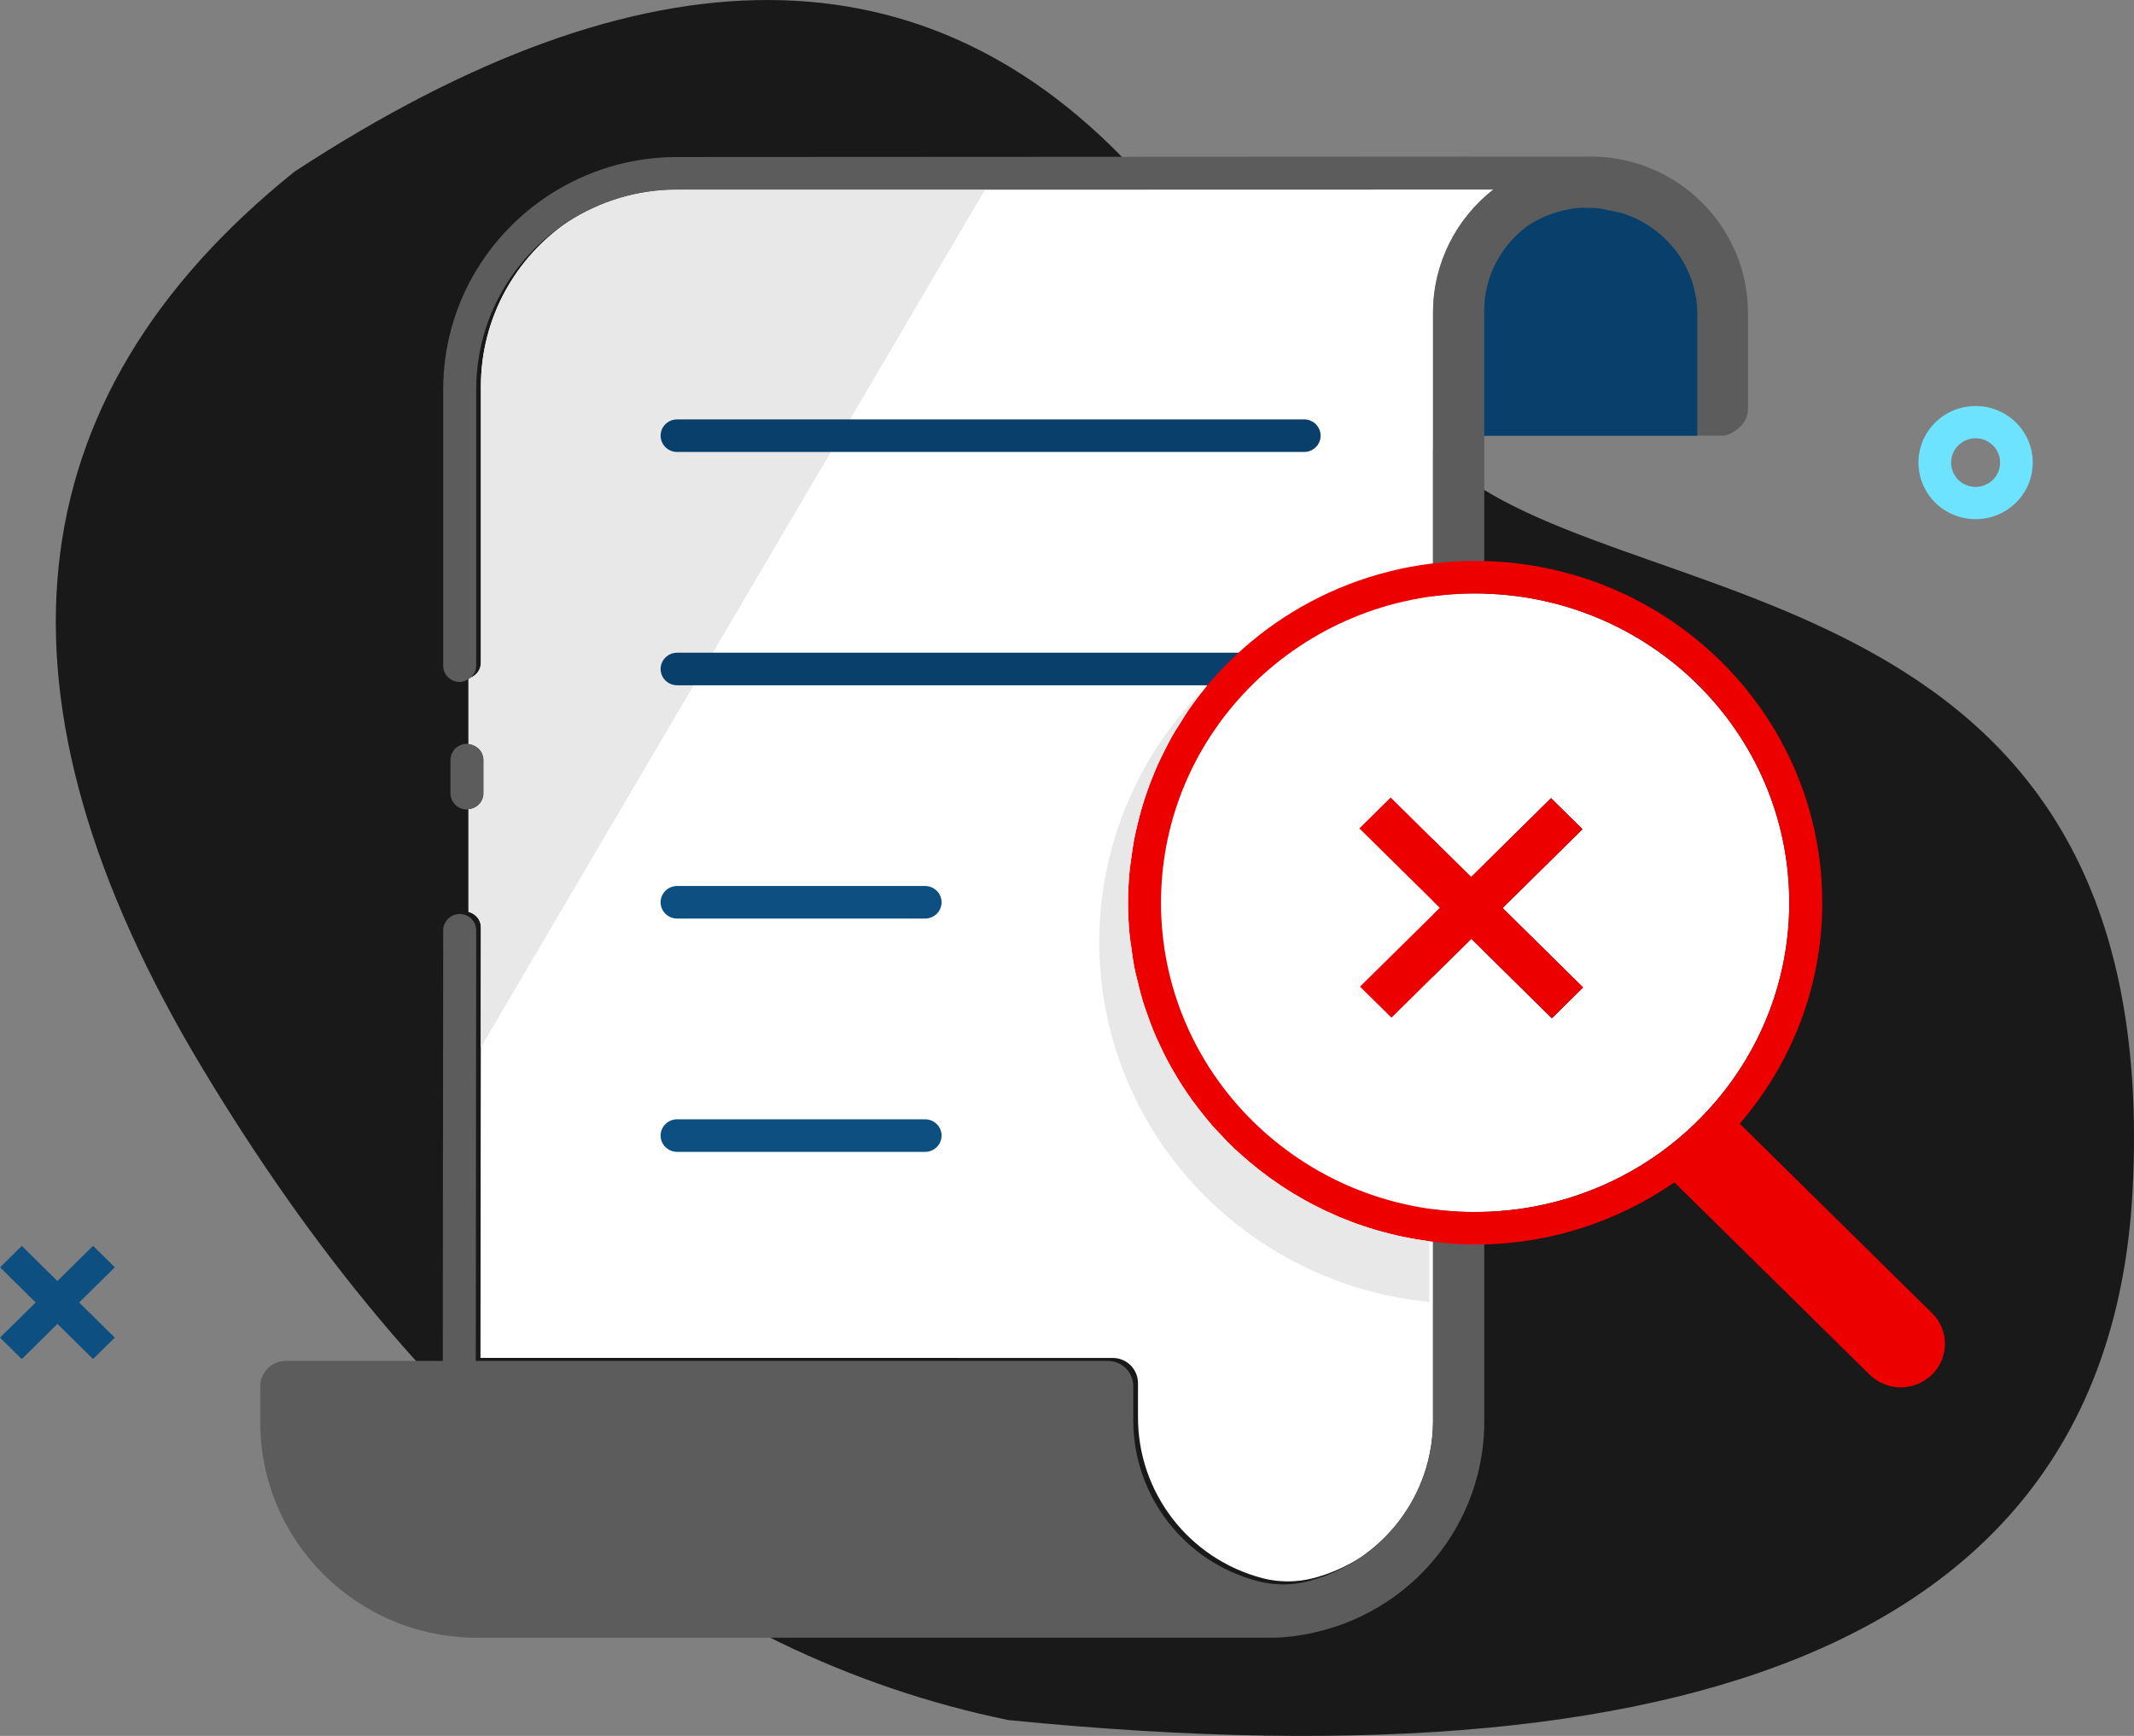 <svg width="118" height="96" viewBox="0 0 118 96" fill="none" xmlns="http://www.w3.org/2000/svg">
<rect x="0" y="0" width="118" height="96" fill="#808080" stroke="none"/>
<path fill-rule="evenodd" clip-rule="evenodd" d="M55.755 95.123C95.962 99.138 116.684 89.379 117.921 65.844C119.775 30.542 88.527 34.355 79.427 25.051C70.325 15.748 80.52 28.97 62.993 9.69C51.308 -3.163 35.738 -3.229 16.283 9.493C0.59 22.096 -1.108 38.623 11.19 59.075C23.488 79.528 38.343 91.544 55.755 95.123Z" fill="#191919"/>
<path fill-rule="evenodd" clip-rule="evenodd" d="M78.77 10.483H54.472H37.416C35.209 10.487 33.158 11.139 31.43 12.248C28.516 14.236 26.599 17.569 26.592 21.352V36.648C26.592 37.027 26.354 37.347 26.019 37.48C25.984 37.51 25.945 37.531 25.906 37.555V41.15C26.368 41.194 26.734 41.566 26.734 42.033V43.871C26.734 44.339 26.368 44.711 25.906 44.754V50.426C26.297 50.527 26.592 50.863 26.592 51.281V52.462C26.591 53.31 26.591 54.407 26.589 55.913V56.268C26.588 56.695 26.588 57.203 26.587 57.925C26.586 58.45 26.585 59.084 26.584 59.899C26.582 61.531 26.581 62.863 26.579 64.237C26.575 67.954 26.572 71.517 26.569 75.096L61.533 75.097C62.307 75.1 62.931 75.731 62.926 76.501V78.362C62.914 82.547 65.742 86.21 69.807 87.277C70.726 87.514 71.692 87.514 72.611 87.277C73.547 87.034 74.412 86.648 75.199 86.155C77.667 84.487 79.235 81.683 79.241 78.583V26.257V17.284C79.245 14.533 80.542 12.069 82.573 10.483H78.77Z" fill="white"/>
<path fill-rule="evenodd" clip-rule="evenodd" d="M26.593 51.281V52.462C26.591 53.31 26.59 54.407 26.588 55.913V56.268C26.587 56.695 26.587 57.203 26.586 57.925L54.472 10.483H37.417C35.209 10.487 33.158 11.139 31.429 12.248C28.514 14.236 26.599 17.569 26.593 21.352V36.648C26.593 37.027 26.354 37.347 26.019 37.48C25.984 37.51 25.944 37.531 25.905 37.555V41.15C26.367 41.194 26.734 41.566 26.734 42.033V43.871C26.734 44.339 26.367 44.711 25.905 44.754V50.426C26.297 50.527 26.593 50.863 26.593 51.281Z" fill="#E8E8E8"/>
<path fill-rule="evenodd" clip-rule="evenodd" d="M89.665 11.776L88.501 11.534C88.281 11.509 88.055 11.496 87.829 11.496C87.649 11.486 87.472 11.486 87.292 11.496C86.241 11.589 85.284 11.955 84.462 12.498C83.024 13.56 82.096 15.229 82.07 17.101V24.092H93.852V17.359C93.847 14.747 92.092 12.534 89.665 11.776Z" fill="#0D4F80"/>
<path fill-rule="evenodd" clip-rule="evenodd" d="M26.734 43.87V42.033C26.734 41.565 26.368 41.193 25.905 41.149C25.876 41.147 25.852 41.133 25.822 41.133C25.319 41.133 24.909 41.536 24.909 42.033V43.87C24.909 44.367 25.319 44.77 25.822 44.77C25.852 44.77 25.876 44.756 25.905 44.753C26.368 44.71 26.734 44.338 26.734 43.87Z" fill="#5C5C5C"/>
<path fill-rule="evenodd" clip-rule="evenodd" d="M68.521 36.097H37.441C36.938 36.097 36.529 36.5 36.529 36.997C36.529 37.494 36.938 37.897 37.441 37.897H68.521C69.025 37.897 69.432 37.494 69.432 36.997C69.432 36.5 69.025 36.097 68.521 36.097ZM72.112 23.194H37.441C36.938 23.194 36.529 23.597 36.529 24.095C36.529 24.591 36.938 24.995 37.441 24.995H72.112C72.616 24.995 73.023 24.591 73.023 24.095C73.023 23.597 72.616 23.194 72.112 23.194Z" fill="#083F6B"/>
<path fill-rule="evenodd" clip-rule="evenodd" d="M51.152 48.998H37.442C36.938 48.998 36.528 49.402 36.528 49.899C36.528 50.396 36.938 50.799 37.442 50.799H51.152C51.656 50.799 52.065 50.396 52.065 49.899C52.065 49.402 51.656 48.998 51.152 48.998ZM51.152 61.9H37.442C36.938 61.9 36.528 62.303 36.528 62.8C36.528 63.298 36.938 63.701 37.442 63.701H51.152C51.656 63.701 52.065 63.298 52.065 62.8C52.065 62.303 51.656 61.9 51.152 61.9Z" fill="#0D4F80"/>
<path fill-rule="evenodd" clip-rule="evenodd" d="M6.347 73.972L5.144 75.159L3.176 73.216L1.203 75.162L0 73.975L1.972 72.029L0.003 70.087L1.206 68.9L3.175 70.844L5.146 68.897L6.35 70.085L4.378 72.031L6.347 73.972Z" fill="#0D4F80"/>
<path fill-rule="evenodd" clip-rule="evenodd" d="M109.241 28.711C107.495 28.711 106.082 27.31 106.082 25.582C106.082 23.855 107.495 22.454 109.241 22.454C110.988 22.454 112.401 23.855 112.401 25.582C112.401 27.31 110.988 28.711 109.241 28.711ZM109.241 26.928C109.988 26.928 110.596 26.326 110.596 25.582C110.596 24.838 109.988 24.237 109.241 24.237C108.494 24.237 107.887 24.838 107.887 25.582C107.887 26.326 108.494 26.928 109.241 26.928Z" fill="#6EE3FF"/>
<path fill-rule="evenodd" clip-rule="evenodd" d="M87.99 8.658H87.093L37.414 8.684C34.828 8.688 32.425 9.454 30.406 10.758C26.864 13.046 24.514 17.005 24.507 21.516V36.813C24.507 37.31 24.916 37.713 25.421 37.713C25.602 37.713 25.762 37.647 25.905 37.556C25.944 37.531 25.983 37.51 26.018 37.48C26.207 37.315 26.332 37.081 26.332 36.813V21.517C26.338 17.625 28.371 14.213 31.429 12.248C33.157 11.139 35.209 10.487 37.416 10.484H54.472L78.769 10.483H82.572C80.54 12.069 79.244 14.534 79.24 17.284V26.258V78.584C79.234 81.683 77.666 84.487 75.198 86.155C74.346 86.731 73.389 87.173 72.35 87.442C71.43 87.68 70.465 87.68 69.546 87.442C65.481 86.376 62.654 82.712 62.665 78.528V76.667C62.671 75.897 62.045 75.267 61.272 75.262L26.308 75.261C26.311 71.682 26.314 68.12 26.318 64.402C26.32 63.028 26.321 61.696 26.323 60.064C26.326 58.128 26.327 57.17 26.328 56.434V56.079C26.33 54.572 26.331 53.476 26.332 52.627V51.446C26.332 50.949 25.924 50.546 25.421 50.546C25.3 50.546 25.186 50.572 25.082 50.614C24.747 50.747 24.507 51.067 24.507 51.446C24.507 52.463 24.506 53.895 24.503 56.431L24.502 56.556C24.502 57.277 24.5 58.233 24.498 60.062C24.496 61.694 24.494 63.026 24.493 64.4C24.49 68.061 24.487 71.572 24.484 75.096V75.261L15.791 75.262C15.57 75.262 15.366 75.316 15.18 75.407C14.713 75.633 14.389 76.106 14.389 76.657V78.63C14.383 85.219 19.745 90.565 26.364 90.57H70.078C70.387 90.57 70.865 90.57 71.172 90.524C71.717 90.474 72.258 90.384 72.79 90.253C74.199 89.927 75.498 89.357 76.654 88.601C79.954 86.442 82.068 82.74 82.073 78.63V26.258V24.092H93.852H95.249H95.255C95.585 24.092 95.885 23.875 96.125 23.684C96.448 23.428 96.657 23.039 96.657 22.598V17.359C96.677 12.574 92.798 8.679 87.99 8.658Z" fill="#5C5C5C"/>
<path fill-rule="evenodd" clip-rule="evenodd" d="M89.665 11.776L88.501 11.534C88.281 11.509 88.055 11.496 87.829 11.496C87.649 11.486 87.472 11.486 87.292 11.496C86.241 11.589 85.284 11.955 84.462 12.498C83.024 13.56 82.096 15.229 82.07 17.101V24.092H93.852V17.359C93.847 14.747 92.092 12.534 89.665 11.776Z" fill="#083F6B"/>
<path fill-rule="evenodd" clip-rule="evenodd" d="M85.81 56.313L81.358 51.921L76.941 56.279L75.203 54.563L79.62 50.206L75.168 45.813L76.897 44.107L81.349 48.5L85.765 44.141L87.505 45.856L83.086 50.215L87.538 54.608L85.81 56.313ZM81.567 32.821C71.975 32.821 64.198 40.478 64.198 49.924C64.198 59.369 71.975 67.026 81.567 67.026C85.168 67.026 88.512 65.947 91.286 64.101C92.644 63.197 93.861 62.106 94.909 60.87C97.422 57.904 98.937 54.09 98.937 49.924C98.937 40.478 91.161 32.821 81.567 32.821Z" fill="white"/>
<path fill-rule="evenodd" clip-rule="evenodd" d="M91.287 64.1C88.512 65.948 85.169 67.026 81.567 67.026C71.974 67.026 64.198 59.369 64.198 49.923C64.198 40.479 71.974 32.821 81.567 32.821C91.161 32.821 98.937 40.479 98.937 49.923C98.937 54.089 97.422 57.904 94.908 60.871C93.861 62.106 92.644 63.196 91.287 64.1ZM106.833 72.619L96.199 62.142C99.04 58.847 100.763 54.586 100.763 49.923C100.763 39.484 92.167 31.02 81.567 31.02C74.985 31.02 69.18 34.287 65.723 39.261C65.568 39.485 65.429 39.721 65.284 39.952C65.124 40.206 64.959 40.457 64.811 40.719C64.676 40.955 64.555 41.201 64.431 41.444C64.292 41.716 64.153 41.989 64.026 42.269C63.918 42.512 63.816 42.759 63.718 43.007C63.599 43.304 63.487 43.603 63.384 43.907C63.3 44.151 63.221 44.397 63.147 44.645C63.051 44.973 62.967 45.306 62.887 45.641C62.832 45.875 62.774 46.109 62.728 46.347C62.654 46.729 62.598 47.118 62.547 47.507C62.522 47.708 62.486 47.906 62.466 48.109C62.41 48.707 62.374 49.311 62.374 49.923C62.374 50.55 62.408 51.169 62.468 51.781C62.49 51.992 62.53 52.196 62.557 52.404C62.61 52.8 62.664 53.196 62.741 53.584C62.791 53.833 62.858 54.076 62.917 54.321C62.998 54.657 63.08 54.993 63.179 55.321C63.259 55.586 63.353 55.845 63.444 56.105C63.549 56.4 63.653 56.695 63.772 56.984C63.884 57.257 64.007 57.526 64.132 57.792C64.252 58.051 64.376 58.309 64.509 58.562C64.656 58.841 64.81 59.116 64.969 59.386C65.101 59.608 65.235 59.828 65.375 60.044C65.559 60.329 65.749 60.609 65.948 60.882C66.08 61.064 66.218 61.242 66.355 61.419C66.582 61.709 66.814 61.997 67.058 62.274C67.177 62.41 67.303 62.54 67.427 62.673C67.707 62.974 67.99 63.27 68.289 63.552C68.374 63.632 68.464 63.707 68.55 63.787C71.387 66.365 75.008 68.118 79.029 68.642C79.862 68.751 80.706 68.826 81.567 68.826C85.671 68.826 89.465 67.548 92.585 65.388L103.376 76.018C104.33 76.958 105.876 76.958 106.832 76.019C106.833 76.018 106.835 76.016 106.836 76.015C107.786 75.076 107.784 73.556 106.833 72.619Z" fill="#EC0000"/>
<path fill-rule="evenodd" clip-rule="evenodd" d="M87.504 45.856L85.765 44.142L81.349 48.499L76.897 44.106L75.168 45.813L79.62 50.204L75.202 54.564L76.941 56.278L81.359 51.921L85.81 56.312L87.538 54.607L83.087 50.215L87.504 45.856Z" fill="#EC0000"/>
<path fill-rule="evenodd" clip-rule="evenodd" d="M68.289 63.553C67.99 63.271 67.707 62.974 67.426 62.673C67.302 62.541 67.177 62.41 67.057 62.275C66.814 61.997 66.582 61.709 66.356 61.419C66.217 61.242 66.08 61.064 65.947 60.882C65.749 60.609 65.559 60.328 65.375 60.044C65.235 59.827 65.1 59.608 64.969 59.386C64.809 59.115 64.655 58.841 64.509 58.562C64.376 58.309 64.254 58.052 64.131 57.793C64.006 57.526 63.884 57.258 63.771 56.985C63.654 56.696 63.549 56.401 63.445 56.105C63.354 55.846 63.258 55.587 63.178 55.321C63.078 54.992 62.998 54.656 62.917 54.321C62.858 54.075 62.79 53.833 62.74 53.584C62.662 53.196 62.61 52.8 62.558 52.404C62.529 52.196 62.489 51.991 62.469 51.781C62.408 51.17 62.373 50.551 62.373 49.924C62.373 49.312 62.409 48.707 62.467 48.109C62.486 47.906 62.522 47.708 62.548 47.507C62.599 47.117 62.652 46.729 62.728 46.347C62.775 46.109 62.832 45.875 62.887 45.641C62.966 45.306 63.05 44.973 63.148 44.645C63.221 44.397 63.3 44.152 63.383 43.908C63.487 43.604 63.599 43.305 63.718 43.008C63.817 42.76 63.918 42.513 64.027 42.27C64.153 41.989 64.291 41.716 64.43 41.444C64.555 41.201 64.676 40.955 64.81 40.718C64.959 40.457 65.122 40.206 65.284 39.952C65.429 39.721 65.567 39.485 65.723 39.261C66.028 38.822 66.352 38.396 66.692 37.986C63.041 41.602 60.785 46.589 60.785 52.096C60.785 62.468 68.785 70.995 79.03 71.998V68.642C75.009 68.117 71.387 66.365 68.55 63.787C68.464 63.708 68.374 63.633 68.289 63.553Z" fill="#E8E8E8"/>
</svg>
